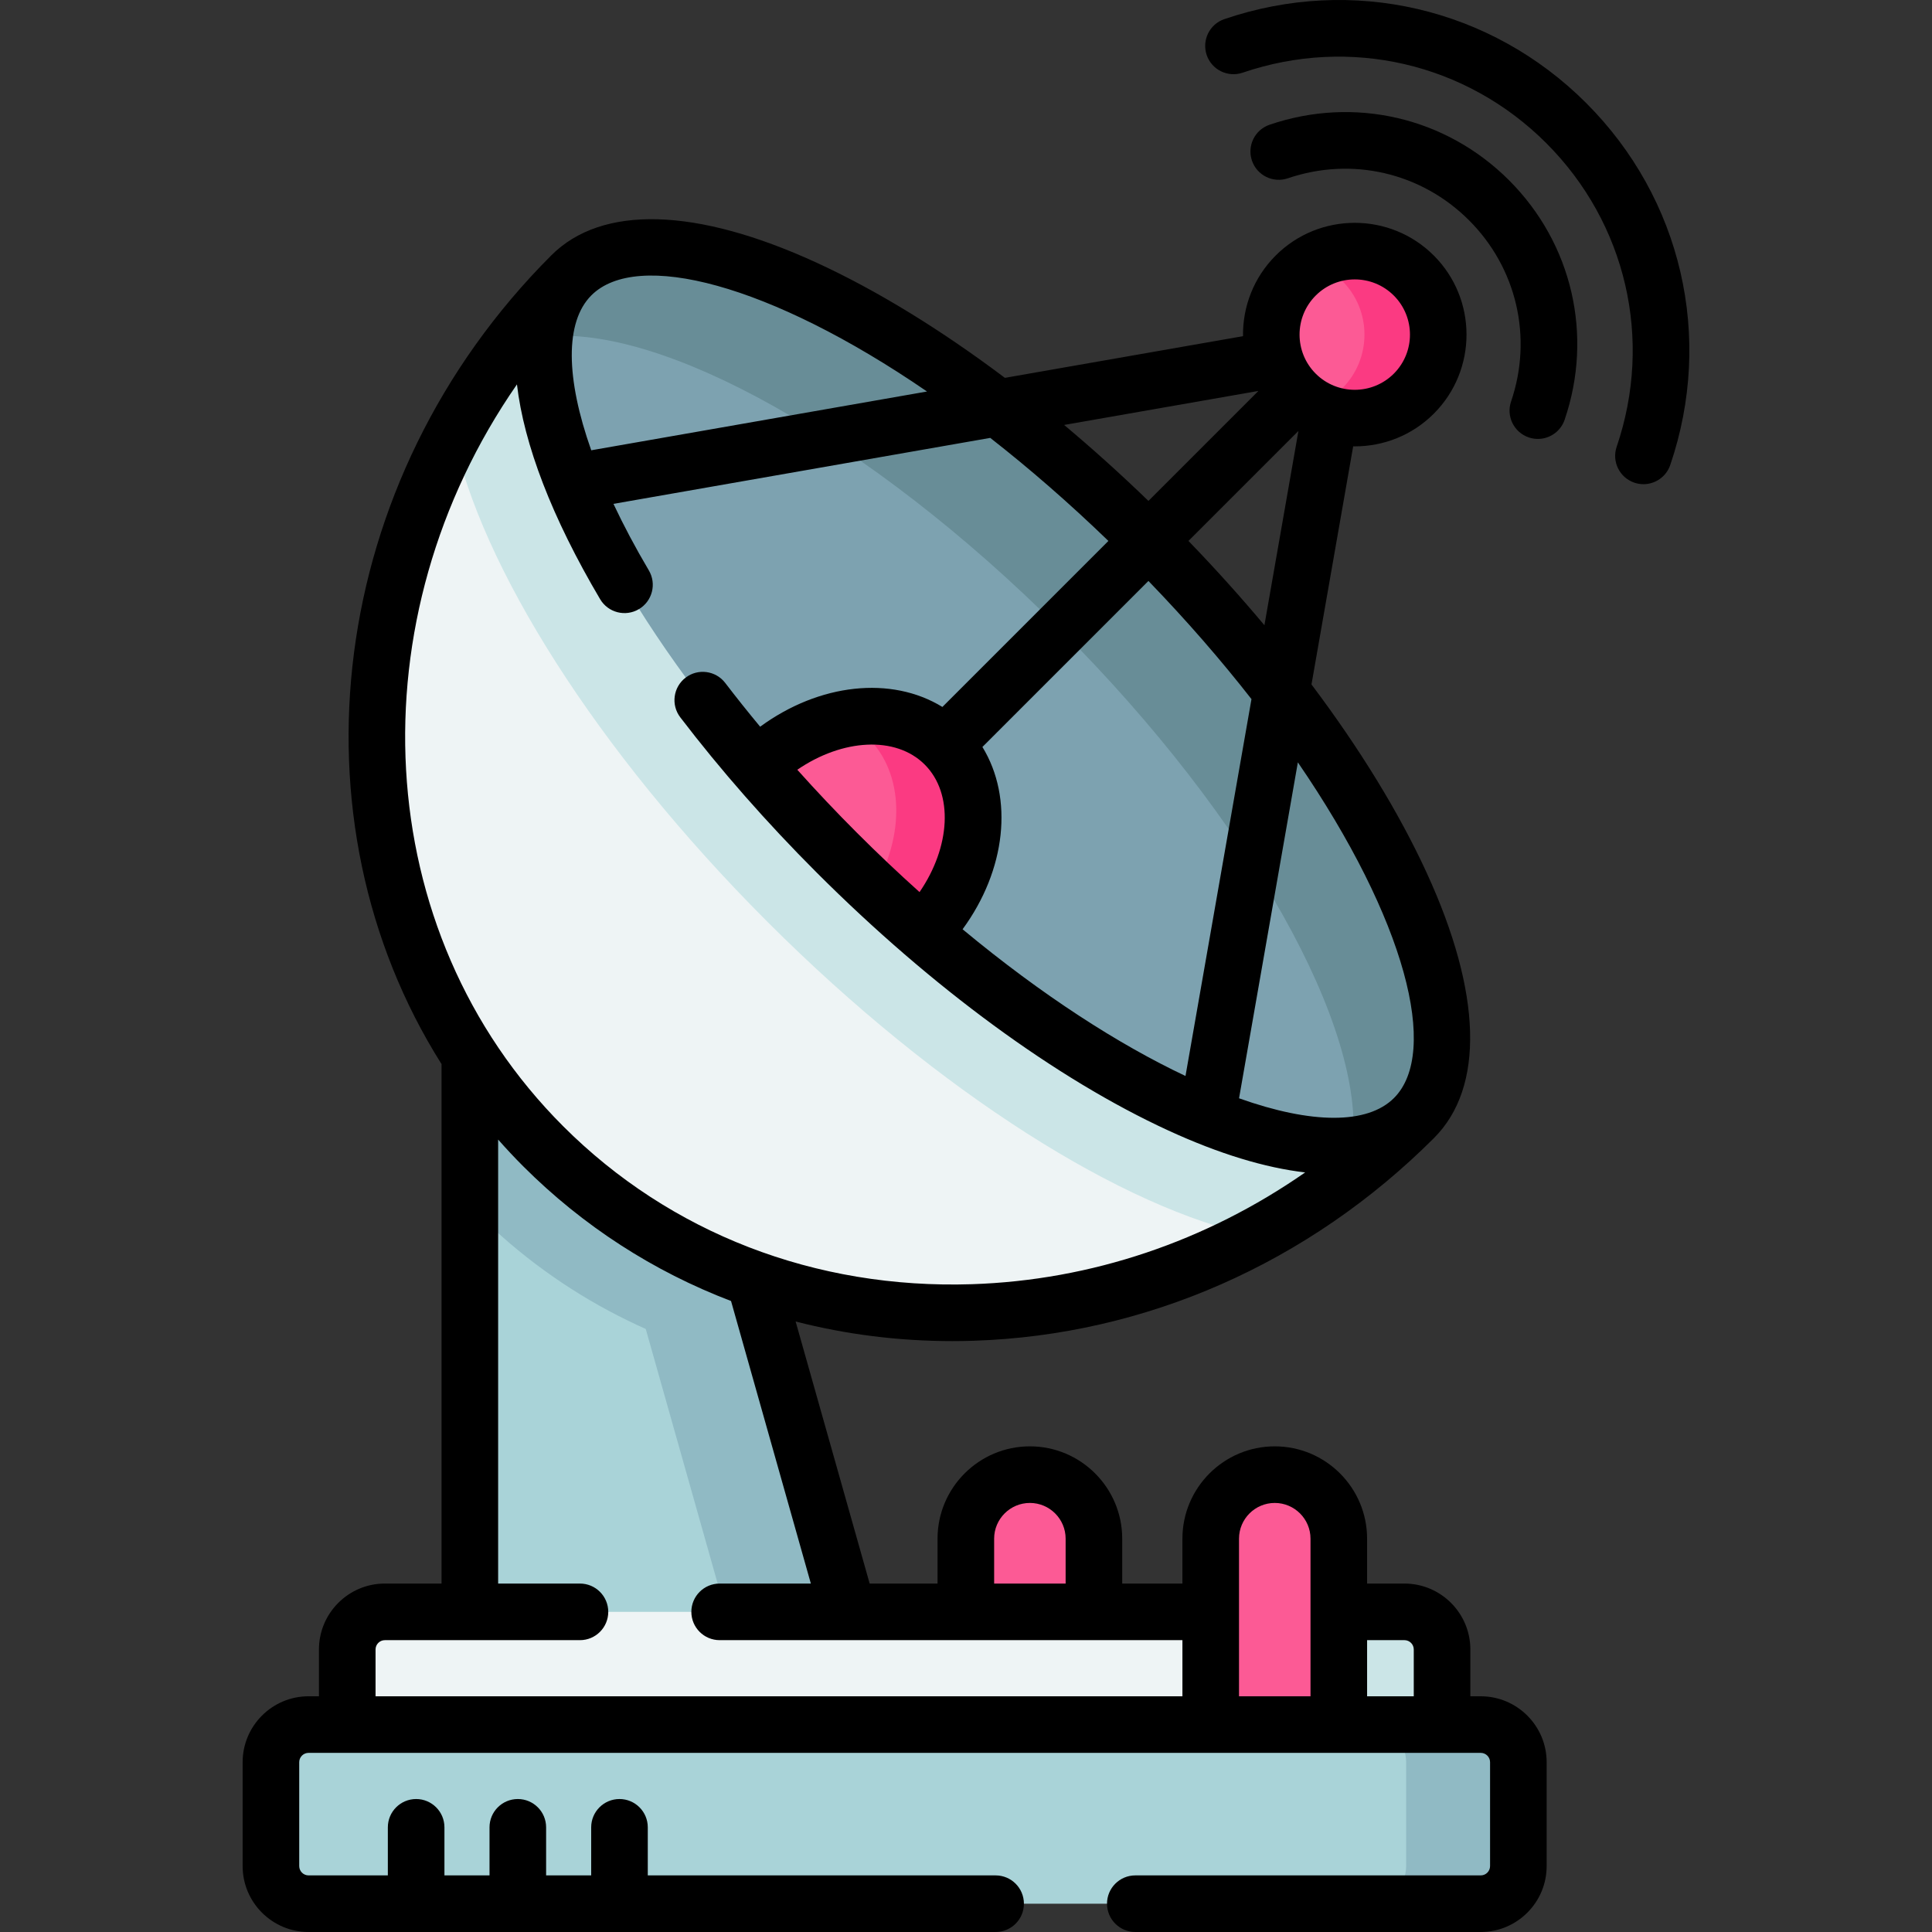 <svg id="Capa_1" enable-background="new 0 0 512.079 512.079" height="512" viewBox="0 0 512.079 512.079" width="512" xmlns="http://www.w3.org/2000/svg"><rect x="0" y="0" width="512.079" height="512.079" fill="#333333" stroke="none"/><g><g><g><path d="m289.945 427.225h-33.948v-19.395c0-9.375 7.6-16.974 16.974-16.974 9.375 0 16.974 7.6 16.974 16.974z" fill="#fc5a95"/></g><g><g><g><path d="m230.755 448.188h-106.222v-176.506h56.356z" fill="#a9d3d8"/><g fill="#90bac4"><path d="m206.72 363.119c-29.78-5.31-57.86-19.17-80.38-41.69-.61-.61-1.22-1.23-1.81-1.85v-47.9h56.36z"/><path d="m230.75 448.189h-32.49l-49.86-176.51h32.49z"/></g></g><g><g><g><g><path d="m374.785 296.331c-65.803 65.803-169.146 69.149-230.822 7.473s-58.33-165.019 7.473-230.822z" fill="#eef4f5"/><path d="m374.78 296.329c-12.81 12.81-27.03 23.25-42.1 31.3-34.64-7.19-83.66-37.69-129.26-83.29s-76.09-94.61-83.28-129.25c8.05-15.07 18.49-29.3 31.3-42.11z" fill="#cbe5e7"/></g><ellipse cx="263.11" cy="184.656" fill="#7da2b0" rx="58.448" ry="157.932" transform="matrix(.707 -.707 .707 .707 -53.509 240.132)"/><path d="m304.434 143.326c61.68 61.68 93.175 130.177 70.352 153-4.07 4.07-9.599 6.421-16.287 7.169 3.459-30.768-26.842-86.049-77.513-136.72-50.672-50.672-105.945-80.965-136.713-77.506.748-6.687 3.099-12.217 7.169-16.287 22.823-22.823 91.319 8.671 152.992 70.344z" fill="#688d97"/><path d="m250.407 197.353c11.965 11.965 9.319 34.083-5.796 49.859-7.651-6.586-15.294-13.684-22.837-21.226-7.543-7.543-14.64-15.186-21.226-22.837 15.776-15.115 37.901-17.754 49.859-5.796z" fill="#fc5a95"/><path d="m244.61 247.209c-4.33-3.72-8.65-7.61-12.96-11.66 8.2-14.19 8.04-30.42-1.59-40.05-2.01-2.01-4.31-3.61-6.82-4.79 10.31-2.23 20.38-.14 27.17 6.64 11.96 11.97 9.32 34.09-5.8 49.86z" fill="#fb3a82"/></g></g><circle cx="359.079" cy="88.687" fill="#fc5a95" r="22.138"/><path d="m374.73 104.339c-7.27 7.28-18.35 8.43-26.83 3.46 2.87-.95 5.57-2.58 7.86-4.86 7.86-7.87 7.86-20.63 0-28.5-2.29-2.29-5-3.92-7.87-4.86 8.48-4.97 19.57-3.82 26.84 3.45 8.65 8.65 8.65 22.67 0 31.31z" fill="#fb3a82"/></g><path d="m382.219 457.104h-290.179v-19.906c0-5.508 4.465-9.973 9.973-9.973h270.233c5.508 0 9.973 4.465 9.973 9.973z" fill="#eef4f5"/><path d="m382.22 437.199v19.9h-27.37v-19.9c0-5.51-4.46-9.97-9.97-9.97h27.37c5.5 0 9.97 4.46 9.97 9.97z" fill="#cbe5e7"/></g><g><path d="m354.851 457.104h-33.948v-49.274c0-9.375 7.6-16.974 16.974-16.974 9.375 0 16.974 7.6 16.974 16.974z" fill="#fc5a95"/></g><g><g><path d="m402.447 494.606v-27.529c0-5.508-4.465-9.973-9.973-9.973h-310.688c-5.508 0-9.973 4.465-9.973 9.973v27.529c0 5.508 4.465 9.973 9.973 9.973h310.689c5.507 0 9.972-4.465 9.972-9.973z" fill="#a9d3d8"/></g><g><path d="m402.45 467.079v27.53c0 5.5-4.47 9.97-9.98 9.97h-29.74c5.51 0 9.97-4.47 9.97-9.97v-27.53c0-5.51-4.46-9.98-9.97-9.98h29.74c5.51 0 9.98 4.47 9.98 9.98z" fill="#90bac4"/></g></g></g></g><g><path d="m336.51 33.058c-3.92 1.337-6.015 5.599-4.678 9.52s5.596 6.013 9.52 4.678c16.968-5.786 35.367-1.518 48.021 11.138 12.656 12.656 16.924 31.058 11.138 48.022-1.337 3.92.757 8.182 4.678 9.52.802.273 1.618.403 2.422.403 3.12 0 6.034-1.963 7.098-5.081 7.646-22.419 2.003-46.739-14.728-63.471-16.73-16.73-41.047-22.374-63.471-14.729z"/><path d="m420.44 27.326c-25.284-25.284-62.038-33.813-95.924-22.257-3.92 1.337-6.015 5.599-4.678 9.52s5.602 6.013 9.52 4.678c28.429-9.695 59.267-2.543 80.477 18.667s28.362 52.047 18.667 80.477c-1.337 3.92.758 8.183 4.678 9.52.803.273 1.618.403 2.422.403 3.12 0 6.034-1.963 7.098-5.081 11.554-33.886 3.026-70.642-22.26-95.927z"/><path d="m392.475 449.604h-2.755v-12.406c0-9.635-7.839-17.473-17.474-17.473h-9.895v-11.895c0-13.495-10.979-24.474-24.475-24.474s-24.475 10.979-24.475 24.474v11.894h-15.957v-11.894c0-13.495-10.979-24.474-24.475-24.474s-24.474 10.979-24.474 24.474v11.894h-17.99l-19.623-69.458c13.323 3.423 27.242 5.194 41.521 5.194 1.882 0 3.77-.03 5.664-.092 45.507-1.473 88.842-20.557 122.02-53.734 13.42-13.42 12.719-38.412-1.974-70.369-7.33-15.943-17.731-32.874-30.502-49.85l11.05-63.114c.139.002.278.01.417.01 7.589 0 15.179-2.889 20.956-8.667h.001c11.556-11.556 11.556-30.359 0-41.915-11.557-11.556-30.358-11.555-41.915 0-5.883 5.883-8.764 13.645-8.657 21.373l-63.114 11.05c-16.975-12.771-33.906-23.171-49.849-30.501-31.958-14.693-56.949-15.394-70.369-1.974-59.742 59.743-70.004 149.557-29.1 214.364v137.682h-15.019c-9.635 0-17.473 7.838-17.473 17.473v12.406h-2.755c-9.635 0-17.473 7.838-17.473 17.473v27.529c0 9.635 7.838 17.473 17.473 17.473h182.107c4.143 0 7.5-3.358 7.5-7.5s-3.357-7.5-7.5-7.5h-92.194v-12.741c0-4.142-3.358-7.5-7.5-7.5s-7.5 3.358-7.5 7.5v12.741h-11.947v-12.741c0-4.142-3.358-7.5-7.5-7.5s-7.5 3.358-7.5 7.5v12.741h-11.948v-12.741c0-4.142-3.358-7.5-7.5-7.5s-7.5 3.358-7.5 7.5v12.741h-21.016c-1.364 0-2.473-1.109-2.473-2.473v-27.529c0-1.364 1.109-2.473 2.473-2.473h310.689c1.363 0 2.473 1.109 2.473 2.473v27.529c0 1.364-1.109 2.473-2.473 2.473h-91.555c-4.143 0-7.5 3.358-7.5 7.5s3.357 7.5 7.5 7.5h91.555c9.635 0 17.473-7.838 17.473-17.473v-27.529c-.001-9.633-7.839-17.471-17.473-17.471zm-20.229-14.88c1.364 0 2.474 1.109 2.474 2.473v12.406h-12.368v-14.879zm-108.749-26.894c0-5.224 4.25-9.474 9.474-9.474 5.225 0 9.475 4.25 9.475 9.474v11.894h-18.948v-11.894zm105.984-116.802c-7.015 7.016-21.77 6.95-41.072.076l15.59-89.043c28.633 41.772 37.58 76.869 25.482 88.967zm-124.377-88.371c7.711 7.711 6.81 21.868-1.381 33.793-5.525-4.957-11.081-10.21-16.638-15.767-5.461-5.461-10.714-11.026-15.76-16.659 11.922-8.182 26.071-9.075 33.779-1.367zm15.285-4.672 44.003-44.003c10.192 10.55 19.3 21.061 27.313 31.318l-17.489 99.892c-17.671-8.344-37.973-21.356-59.082-38.888 11.519-15.71 13.555-34.787 5.255-48.319zm74.744-32.266c-6.305-7.525-13.034-15.001-20.133-22.345l29.107-29.107c.01.006.021.011.031.018zm13.596-87.382c2.854-2.854 6.602-4.28 10.351-4.28 3.748 0 7.496 1.427 10.35 4.28 5.708 5.708 5.708 14.994.001 20.702-5.709 5.706-14.996 5.707-20.701 0-5.709-5.708-5.709-14.995-.001-20.702zm-15.246 25.291c.006.01.011.021.018.032l-29.107 29.107c-7.344-7.099-14.82-13.829-22.346-20.134zm-87.777.14-88.998 15.582c-6.758-19.072-7.015-34.019.031-41.065 12.098-12.097 47.196-3.15 88.967 25.483zm-108.687-1.883c1.855 15.914 9.252 35.286 22.044 56.931 2.108 3.566 6.708 4.75 10.272 2.641 3.566-2.107 4.748-6.707 2.641-10.272-3.587-6.069-6.714-11.971-9.381-17.636l99.871-17.486c10.257 8.013 20.768 17.122 31.318 27.314l-44.001 44.001c-13.526-8.302-32.595-6.273-48.304 5.236-3.189-3.845-6.284-7.711-9.251-11.594-2.515-3.292-7.223-3.922-10.513-1.406-3.292 2.515-3.921 7.222-1.406 10.513 10.735 14.051 22.904 27.9 36.168 41.164 30.441 30.442 63.555 54.724 93.241 68.372 13.414 6.167 25.596 9.862 36.214 11.09-26.196 18.25-56.71 28.601-88.349 29.626-41.516 1.347-79.971-13.528-108.318-41.875-51.732-51.737-55.217-134.691-12.246-196.619zm-37.479 335.313c0-1.364 1.109-2.473 2.473-2.473h51.705c4.142 0 7.5-3.358 7.5-7.5s-3.358-7.5-7.5-7.5h-21.686v-117.682c2.126 2.406 4.328 4.766 6.627 7.064 15.859 15.859 34.566 27.897 55.103 35.727l21.158 74.891h-24.175c-4.142 0-7.5 3.358-7.5 7.5s3.358 7.5 7.5 7.5h122.657v14.879h-213.862zm228.862 12.406v-41.774c0-5.224 4.25-9.474 9.475-9.474s9.475 4.25 9.475 9.474v41.773h-18.95z"/></g></g></svg>